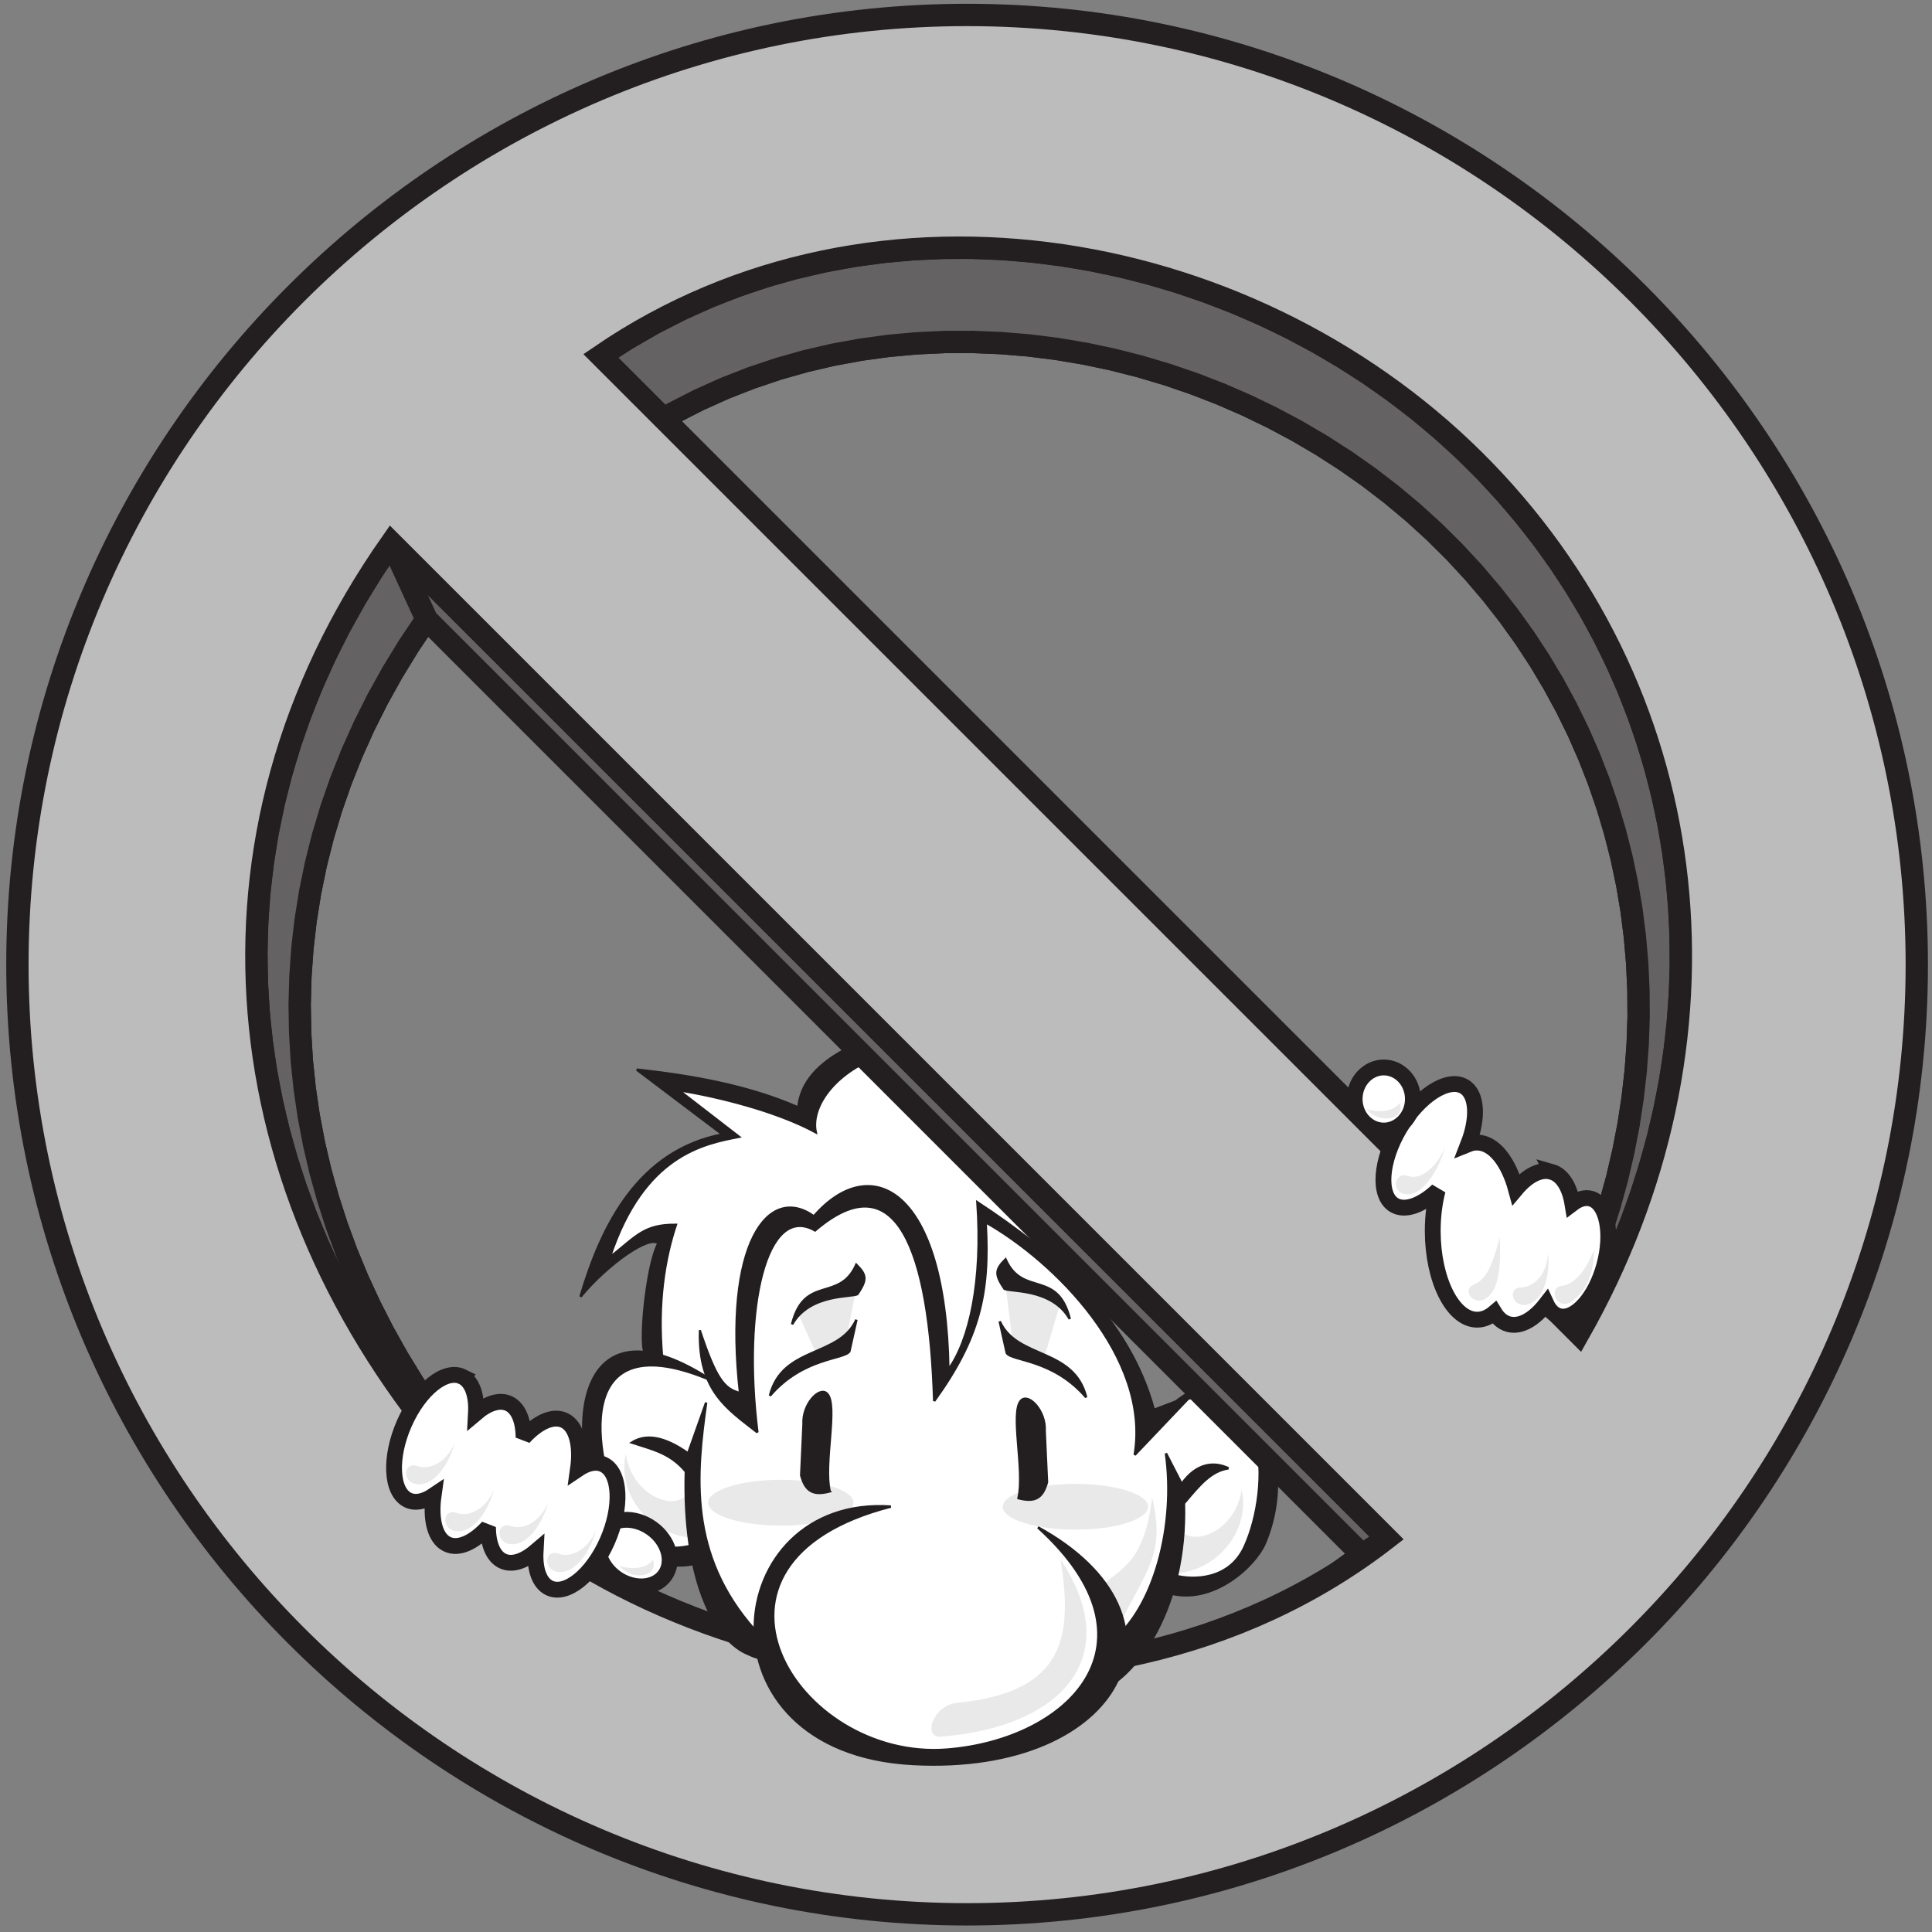 <?xml version="1.0" encoding="UTF-8" standalone="no"?>
<!-- Created with Inkscape (http://www.inkscape.org/) -->

<svg
   xmlns:dc="http://purl.org/dc/elements/1.1/"
   xmlns:cc="http://creativecommons.org/ns#"
   xmlns:rdf="http://www.w3.org/1999/02/22-rdf-syntax-ns#"
   xmlns:svg="http://www.w3.org/2000/svg"
   xmlns="http://www.w3.org/2000/svg"
   xmlns:sodipodi="http://sodipodi.sourceforge.net/DTD/sodipodi-0.dtd"
   xmlns:inkscape="http://www.inkscape.org/namespaces/inkscape"
   id="svg2"
   version="1.1"
   inkscape:version="0.48.5 r10040"
   width="216.25"
   height="216.25"
   xml:space="preserve"
   sodipodi:docname="Karlchen Intro.eps"><rect width="100%" height="100%" fill="#808080" stroke="none"/><defs
     id="defs6" /><sodipodi:namedview
     pagecolor="#ffffff"
     bordercolor="#666666"
     borderopacity="1"
     objecttolerance="10"
     gridtolerance="10"
     guidetolerance="10"
     inkscape:pageopacity="0"
     inkscape:pageshadow="2"
     inkscape:window-width="1600"
     inkscape:window-height="852"
     id="namedview4"
     showgrid="false"
     inkscape:snap-bbox="true"
     inkscape:bbox-paths="false"
     inkscape:bbox-nodes="false"
     inkscape:snap-bbox-edge-midpoints="false"
     inkscape:zoom="1.543373"
     inkscape:cx="-9.600498"
     inkscape:cy="117.91603"
     inkscape:window-x="0"
     inkscape:window-y="25"
     inkscape:window-maximized="1"
     inkscape:current-layer="layer3" /><g
     inkscape:groupmode="layer"
     id="layer3"
     inkscape:label="white bg"><path
       style="opacity:1;fill:#ffffff;fill-opacity:1;stroke:none;display:inline"
       d="m 73.128,151.827 c -0.527,-4.828 1.377,-13.607 1.377,-13.607 0,0 1.519,-2.498 -7.208,3.483 4.327,-14.172 14.497,-14.578 14.497,-14.578 l -8.186,-6.614 16.609,4.508 c 0,0 1.176,-5.792 6.074,-7.37 1.389,-0.448 17.513,16.586 25.111,26.056 4.199,5.233 6.76,16.261 6.76,16.261 l 5.365,-4.079 8.929,8.008 c 0,0 -1.016,8.649 -3.888,11.501 -3.104,3.082 -8.423,2.025 -8.423,2.025 0,0 -2.029,5.747 -4.212,7.856 -10.342,9.993 -31.19,5.891 -43.087,-2.187 -2.849,-1.934 -4.293,-9.395 -4.293,-9.395 l -3.24,0.729 -6.317,-4.455 c 0,0 -2.794,-4.395 -2.916,-6.884 -0.621,-12.674 4.695,-10.391 7.046,-11.258 z"
       id="path3298"
       inkscape:connector-curvature="0"
       sodipodi:nodetypes="ccccccsscccscsscccsc" /></g><g
     id="g10"
     inkscape:groupmode="layer"
     inkscape:label="karlchen"
     transform="matrix(1.25,0,0,-1.25,0,216.25)"
     style="display:inline"><g
       id="g12"
       transform="scale(0.1,0.1)"><path
         d="m 699.184,404.918 c 35.843,0 65.078,-9.211 65.078,-20.508 0,-11.293 -29.235,-20.504 -65.078,-20.504 -35.848,0 -65.082,9.211 -65.082,20.504 0,11.297 29.234,20.508 65.082,20.508"
         style="fill:#e9e9e9;fill-opacity:1;fill-rule:evenodd;stroke:none"
         id="path14"
         inkscape:connector-curvature="0" /><path
         d="m 962.984,401.27 c 35.844,0 65.076,-9.211 65.076,-20.508 0,-11.293 -29.232,-20.504 -65.076,-20.504 -35.847,0 -65.082,9.211 -65.082,20.504 0,11.297 29.235,20.508 65.082,20.508"
         style="fill:#e9e9e9;fill-opacity:1;fill-rule:evenodd;stroke:none"
         id="path16"
         inkscape:connector-curvature="0" /><path
         d="m 1056.59,360.258 c 12.18,-16.059 49.62,-1.199 55.27,35.66 8.39,-37.445 -24.45,-76.672 -65.97,-74.883 l 10.7,39.223"
         style="fill:#e9e9e9;fill-opacity:1;fill-rule:evenodd;stroke:none"
         id="path18"
         inkscape:connector-curvature="0" /><path
         d="m 615.625,392.27 c -12.18,-16.059 -49.621,-1.2 -55.273,35.66 -8.391,-37.446 24.445,-76.672 65.972,-74.887 l -10.699,39.227"
         style="fill:#e9e9e9;fill-opacity:1;fill-rule:evenodd;stroke:none"
         id="path20"
         inkscape:connector-curvature="0" /><path
         d="m 578.543,517.68 c -7.125,1.363 0.07,78.953 10.957,98.773 -7.309,8.567 -45.617,-18.43 -69.664,-47.519 19.016,64.644 52.34,130.847 127.211,145.226 l -76.809,58.067 c 50.492,-5.641 99.758,-14.34 144.672,-33.942 2.625,28.352 27.762,50.27 75.414,65.762 l 14.473,-14.473 c -52.481,-12.273 -79.789,-48.273 -74.367,-73.406 -35.907,19.371 -87.672,31.945 -122.875,37.723 l 54.136,-41.821 c -31.414,-6.093 -85.429,-16.023 -115.746,-108.168 24.575,19.633 30.868,29.473 59.243,29.328 -10.114,-30.351 -16.645,-69.898 -12.368,-118.285 l -14.277,2.735"
         style="fill:#231f20;fill-opacity:1;fill-rule:evenodd;stroke:none"
         id="path22"
         inkscape:connector-curvature="0" /><path
         d="m 578.543,517.68 c -7.125,1.363 0.07,78.953 10.957,98.773 -7.309,8.567 -45.617,-18.43 -69.664,-47.519 19.016,64.644 52.34,130.847 127.211,145.226 l -76.809,58.067 c 50.492,-5.641 99.758,-14.34 144.672,-33.942 2.625,28.352 27.762,50.27 75.414,65.762 l 14.473,-14.473 c -52.481,-12.273 -79.789,-48.273 -74.367,-73.406 -35.907,19.371 -87.672,31.945 -122.875,37.723 l 54.136,-41.821 c -31.414,-6.093 -85.429,-16.023 -115.746,-108.168 24.575,19.633 30.868,29.473 59.243,29.328 -10.114,-30.351 -16.645,-69.898 -12.368,-118.285 l -14.277,2.735 z"
         style="fill:none;stroke:#231f20;stroke-width:2.16;stroke-linecap:butt;stroke-linejoin:miter;stroke-miterlimit:2.613;stroke-opacity:1;stroke-dasharray:none"
         id="path24"
         inkscape:connector-curvature="0" /><path
         d="m 714.336,554.688 16.047,-35.661 26.746,8.914 10.695,53.493 -53.488,-26.746"
         style="fill:#e9e9e9;fill-opacity:1;fill-rule:evenodd;stroke:none"
         id="path26"
         inkscape:connector-curvature="0" /><path
         d="m 949.609,563.52 -14.265,-48.141 -28.528,12.48 -7.132,57.059 49.925,-21.398"
         style="fill:#e9e9e9;fill-opacity:1;fill-rule:evenodd;stroke:none"
         id="path28"
         inkscape:connector-curvature="0" /><path
         d="m 689.457,480.27 c 29.637,34.519 66.594,32.425 71.125,39.746 l 6.277,28.242 C 751.52,514.09 700.613,524.898 689.457,480.27"
         style="fill:#231f20;fill-opacity:1;fill-rule:evenodd;stroke:none"
         id="path30"
         inkscape:connector-curvature="0" /><path
         d="m 689.457,480.27 c 29.637,34.519 66.594,32.425 71.125,39.746 l 6.277,28.242 C 751.52,514.09 700.613,524.898 689.457,480.27 z"
         style="fill:none;stroke:#231f20;stroke-width:2.16;stroke-linecap:butt;stroke-linejoin:miter;stroke-miterlimit:2.613;stroke-opacity:1;stroke-dasharray:none"
         id="path32"
         inkscape:connector-curvature="0" /><path
         d="m 709.27,544.152 c 16.039,28.243 55.089,24.055 58.578,27.196 8.367,12.55 8.367,16.734 -1.047,26.148 -15.344,-34.168 -46.371,-8.715 -57.531,-53.344"
         style="fill:#231f20;fill-opacity:1;fill-rule:evenodd;stroke:none"
         id="path34"
         inkscape:connector-curvature="0" /><path
         d="m 709.27,544.152 c 16.039,28.243 55.089,24.055 58.578,27.196 8.367,12.55 8.367,16.734 -1.047,26.148 -15.344,-34.168 -46.371,-8.715 -57.531,-53.344 z"
         style="fill:none;stroke:#231f20;stroke-width:2.16;stroke-linecap:butt;stroke-linejoin:miter;stroke-miterlimit:2.613;stroke-opacity:1;stroke-dasharray:none"
         id="path36"
         inkscape:connector-curvature="0" /><path
         d="m 957.918,548.941 c -16.039,28.243 -55.09,24.059 -58.574,27.196 -8.371,12.551 -8.371,16.738 1.043,26.148 15.343,-34.168 46.375,-8.715 57.531,-53.344"
         style="fill:#231f20;fill-opacity:1;fill-rule:evenodd;stroke:none"
         id="path38"
         inkscape:connector-curvature="0" /><path
         d="m 957.918,548.941 c -16.039,28.243 -55.09,24.059 -58.574,27.196 -8.371,12.551 -8.371,16.738 1.043,26.148 15.343,-34.168 46.375,-8.715 57.531,-53.344 z"
         style="fill:none;stroke:#231f20;stroke-width:2.16;stroke-linecap:butt;stroke-linejoin:miter;stroke-miterlimit:2.613;stroke-opacity:1;stroke-dasharray:none"
         id="path40"
         inkscape:connector-curvature="0" /><path
         d="m 972.602,478.785 c -29.637,34.516 -66.594,32.426 -71.129,39.746 l -6.274,28.242 c 15.34,-34.168 66.246,-23.359 77.403,-67.988"
         style="fill:#231f20;fill-opacity:1;fill-rule:evenodd;stroke:none"
         id="path42"
         inkscape:connector-curvature="0" /><path
         d="m 972.602,478.785 c -29.637,34.516 -66.594,32.426 -71.129,39.746 l -6.274,28.242 c 15.34,-34.168 66.246,-23.359 77.403,-67.988 z"
         style="fill:none;stroke:#231f20;stroke-width:2.16;stroke-linecap:butt;stroke-linejoin:miter;stroke-miterlimit:2.613;stroke-opacity:1;stroke-dasharray:none"
         id="path44"
         inkscape:connector-curvature="0" /><path
         d="m 626.82,537.922 c -1.414,-53.574 24.813,-69.555 51.368,-90.445 -13.95,112.054 8.066,205.757 51.656,180.777 72.797,62.391 102.605,-17.649 106.687,-152.711 40.446,56.133 49.86,96.23 46.024,160.035 C 943.961,600.93 1030.75,514.867 1016.07,427.25 l 50.26,52.855 -33.09,-12.582 c -22.32,82.633 -88.939,140.543 -158.006,185.836 4.965,-70.785 -6.941,-123.699 -26.027,-149.847 -2.531,162.734 -69.422,195.957 -120.41,137.297 -40.887,29.285 -81.024,-24.684 -66.117,-158.219 -14.293,3.48 -21.567,12.793 -35.86,55.332"
         style="fill:#231f20;fill-opacity:1;fill-rule:evenodd;stroke:none"
         id="path46"
         inkscape:connector-curvature="0" /><path
         d="m 626.82,537.922 c -1.414,-53.574 24.813,-69.555 51.368,-90.445 -13.95,112.054 8.066,205.757 51.656,180.777 72.797,62.391 102.605,-17.649 106.687,-152.711 40.446,56.133 49.86,96.23 46.024,160.035 C 943.961,600.93 1030.75,514.867 1016.07,427.25 l 50.26,52.855 -33.09,-12.582 c -22.32,82.633 -88.939,140.543 -158.006,185.836 4.965,-70.785 -6.941,-123.699 -26.027,-149.847 -2.531,162.734 -69.422,195.957 -120.41,137.297 -40.887,29.285 -81.024,-24.684 -66.117,-158.219 -14.293,3.48 -21.567,12.793 -35.86,55.332 z"
         style="fill:none;stroke:#231f20;stroke-width:2.16;stroke-linecap:butt;stroke-linejoin:miter;stroke-miterlimit:2.613;stroke-opacity:1;stroke-dasharray:none"
         id="path48"
         inkscape:connector-curvature="0" /><path
         d="m 1051.25,473.582 c 65.22,55 115.27,-45.457 81.29,-125.609 -8.31,-19.598 -46.39,-56.133 -86.8,-44.176 l 6.89,15.183 c 14.69,-3.679 47.9,-4.847 62,26.231 24.12,53.16 22.5,161.5 -63.38,128.371"
         style="fill:#231f20;fill-opacity:1;fill-rule:evenodd;stroke:none"
         id="path50"
         inkscape:connector-curvature="0" /><path
         d="m 1051.25,473.582 c 65.22,55 115.27,-45.457 81.29,-125.609 -8.31,-19.598 -46.39,-56.133 -86.8,-44.176 l 6.89,15.183 c 14.69,-3.679 47.9,-4.847 62,26.231 24.12,53.16 22.5,161.5 -63.38,128.371 z"
         style="fill:none;stroke:#231f20;stroke-width:2.16;stroke-linecap:butt;stroke-linejoin:miter;stroke-miterlimit:2.613;stroke-opacity:1;stroke-dasharray:none"
         id="path52"
         inkscape:connector-curvature="0" /><path
         d="M 638.055,493.512 C 518.043,572.48 504.371,454.898 538.352,374.75 c 8.308,-19.594 46.394,-56.133 86.804,-44.172 l -6.89,15.184 c -14.692,-3.68 -47.903,-4.848 -62,26.23 -24.114,53.156 -46.895,176.906 81.789,121.52"
         style="fill:#231f20;fill-opacity:1;fill-rule:evenodd;stroke:none"
         id="path54"
         inkscape:connector-curvature="0" /><path
         d="M 638.055,493.512 C 518.043,572.48 504.371,454.898 538.352,374.75 c 8.308,-19.594 46.394,-56.133 86.804,-44.172 l -6.89,15.184 c -14.692,-3.68 -47.903,-4.848 -62,26.23 -24.114,53.156 -46.895,176.906 81.789,121.52 z"
         style="fill:none;stroke:#231f20;stroke-width:2.16;stroke-linecap:butt;stroke-linejoin:miter;stroke-miterlimit:2.613;stroke-opacity:1;stroke-dasharray:none"
         id="path56"
         inkscape:connector-curvature="0" /><path
         d="m 350.453,1243.92 31.481,-68.44 837.856,-837.863 22,14.965 -891.337,891.338"
         style="fill:#656263;fill-opacity:1;fill-rule:evenodd;stroke:none"
         id="path58"
         inkscape:connector-curvature="0" /><path
         d="m 350.453,1243.92 31.481,-68.44 837.856,-837.863 22,14.965 -891.337,891.338 z"
         style="fill:none;stroke:#231f20;stroke-width:20.001;stroke-linecap:butt;stroke-linejoin:bevel;stroke-miterlimit:2.613;stroke-opacity:1;stroke-dasharray:none"
         id="path60"
         inkscape:connector-curvature="0" /><path
         d="m 1241.79,352.582 -22,-14.965 -23.79,-17.39 20.48,13.851 25.31,18.504"
         style="fill:#656263;fill-opacity:1;fill-rule:evenodd;stroke:none"
         id="path62"
         inkscape:connector-curvature="0" /><path
         d="m 1241.79,352.582 -22,-14.965 -23.79,-17.39 20.48,13.851 25.31,18.504 z"
         style="fill:none;stroke:#231f20;stroke-width:20.001;stroke-linecap:butt;stroke-linejoin:bevel;stroke-miterlimit:2.613;stroke-opacity:1;stroke-dasharray:none"
         id="path64"
         inkscape:connector-curvature="0" /><path
         d="m 499.914,343.262 22.512,-14.407 -19.817,13.911 -18.742,14.601 -17.629,15.274 -16.433,15.902 -15.18,16.508 -17.625,21.125 -16.695,21.539 -15.746,21.933 -14.789,22.309 -13.821,22.648 -12.851,22.977 -11.871,23.281 -10.875,23.563 -9.868,23.816 -8.859,24.051 -7.84,24.27 -6.805,24.457 -5.765,24.625 -4.719,24.769 -3.66,24.895 -2.59,24.992 -1.504,25.066 -0.422,25.129 0.684,25.152 1.777,25.172 2.903,25.157 4.019,25.125 5.156,25.066 6.305,24.988 7.457,24.884 8.625,24.75 9.797,24.62 10.973,24.44 12.172,24.25 13.367,24.03 14.578,23.8 15.801,23.55 -31.481,68.44 -16.808,-25.04 -15.508,-25.32 -14.223,-25.58 -12.949,-25.79 -11.672,-26 -10.422,-26.19 -9.172,-26.34 -7.937,-26.46 -6.703,-26.59 -5.489,-26.665 -4.277,-26.726 -3.086,-26.758 -1.894,-26.781 -0.723,-26.762 0.449,-26.73 1.602,-26.665 2.754,-26.593 3.89,-26.481 5.02,-26.351 6.133,-26.196 7.242,-26.019 8.336,-25.813 9.429,-25.59 10.496,-25.335 11.571,-25.067 12.625,-24.765 13.672,-24.446 14.703,-24.094 15.734,-23.734 16.75,-23.332 17.762,-22.914 18.75,-22.473 16.148,-17.562 17.485,-16.918 18.75,-16.246 19.945,-15.535 21.078,-14.797"
         style="fill:#656263;fill-opacity:1;fill-rule:evenodd;stroke:none"
         id="path66"
         inkscape:connector-curvature="0" /><path
         d="m 499.914,343.262 22.512,-14.407 -19.817,13.911 -18.742,14.601 -17.629,15.274 -16.433,15.902 -15.18,16.508 -17.625,21.125 -16.695,21.539 -15.746,21.933 -14.789,22.309 -13.821,22.648 -12.851,22.977 -11.871,23.281 -10.875,23.563 -9.868,23.816 -8.859,24.051 -7.84,24.27 -6.805,24.457 -5.765,24.625 -4.719,24.769 -3.66,24.895 -2.59,24.992 -1.504,25.066 -0.422,25.129 0.684,25.152 1.777,25.172 2.903,25.157 4.019,25.125 5.156,25.066 6.305,24.988 7.457,24.884 8.625,24.75 9.797,24.62 10.973,24.44 12.172,24.25 13.367,24.03 14.578,23.8 15.801,23.55 -31.481,68.44 -16.808,-25.04 -15.508,-25.32 -14.223,-25.58 -12.949,-25.79 -11.672,-26 -10.422,-26.19 -9.172,-26.34 -7.937,-26.46 -6.703,-26.59 -5.489,-26.665 -4.277,-26.726 -3.086,-26.758 -1.894,-26.781 -0.723,-26.762 0.449,-26.73 1.602,-26.665 2.754,-26.593 3.89,-26.481 5.02,-26.351 6.133,-26.196 7.242,-26.019 8.336,-25.813 9.429,-25.59 10.496,-25.335 11.571,-25.067 12.625,-24.765 13.672,-24.446 14.703,-24.094 15.734,-23.734 16.75,-23.332 17.762,-22.914 18.75,-22.473 16.148,-17.562 17.485,-16.918 18.75,-16.246 19.945,-15.535 21.078,-14.797 z"
         style="fill:none;stroke:#231f20;stroke-width:20.001;stroke-linecap:butt;stroke-linejoin:bevel;stroke-miterlimit:2.613;stroke-opacity:1;stroke-dasharray:none"
         id="path68"
         inkscape:connector-curvature="0" /><path
         d="m 538.004,1411.41 20.23,-78.49 22.047,14.24 22.532,12.98 22.976,11.74 23.379,10.5 23.746,9.28 24.066,8.08 24.348,6.89 24.586,5.71 24.789,4.55 24.949,3.41 25.071,2.28 25.144,1.17 25.184,0.06 25.179,-1.02 25.133,-2.09 25.047,-3.15 24.926,-4.19 24.762,-5.22 24.552,-6.22 24.3,-7.22 24.02,-8.2 23.69,-9.17 23.31,-10.12 22.91,-11.05 22.46,-11.98 21.96,-12.88 21.43,-13.77 20.85,-14.65 20.25,-15.52 19.58,-16.36 18.89,-17.19 18.15,-18.01 17.12,-18.48 16.18,-19 15.25,-19.51 14.32,-19.97 13.39,-20.43 12.46,-20.85 11.52,-21.26 10.58,-21.62 9.65,-21.97 8.7,-22.3 7.76,-22.59 6.81,-22.859 5.87,-23.109 4.92,-23.329 3.97,-23.523 3.01,-23.691 2.06,-23.844 1.11,-23.957 0.16,-24.051 -0.82,-24.117 -1.77,-24.164 -2.74,-24.176 -3.69,-24.168 -4.67,-24.137 -5.63,-24.078 -6.61,-23.992 -7.57,-23.883 -8.55,-23.742 -9.53,-23.586 -10.5,-23.398 -11.48,-23.184 -12.47,-22.945 32.31,25.961 13.26,24.41 12.22,24.664 11.17,24.891 10.13,25.093 9.1,25.258 8.05,25.406 7.03,25.524 5.99,25.613 4.97,25.676 3.93,25.711 2.92,25.722 1.87,25.704 0.87,25.656 -0.16,25.586 -1.18,25.488 -2.2,25.363 -3.2,25.203 -4.22,25.028 -5.23,24.816 -6.25,24.59 -7.25,24.31 -8.25,24.04 -9.25,23.72 -10.27,23.38 -11.25,23 -12.26,22.6 -13.25,22.18 -14.25,21.74 -15.23,21.25 -16.23,20.75 -17.21,20.22 -18.21,19.66 -19.31,19.15 -20.1,18.3 -20.83,17.4 -21.54,16.5 -22.18,15.59 -22.8,14.65 -23.36,13.7 -23.9,12.75 -24.36,11.75 -24.81,10.77 -25.2,9.75 -25.55,8.73 -25.85,7.68 -26.12,6.62 -26.34,5.54 -26.519,4.47 -26.645,3.34 -26.738,2.23 -26.785,1.08 -26.793,-0.06 -26.75,-1.25 -26.672,-2.42 -26.539,-3.63 -26.375,-4.84 -26.152,-6.08 -25.903,-7.32 -25.601,-8.6 -25.262,-9.86 -24.871,-11.18 -24.445,-12.48 -23.969,-13.81 -23.457,-15.16"
         style="fill:#656263;fill-opacity:1;fill-rule:evenodd;stroke:none"
         id="path70"
         inkscape:connector-curvature="0" /><path
         d="m 538.004,1411.41 20.23,-78.49 22.047,14.24 22.532,12.98 22.976,11.74 23.379,10.5 23.746,9.28 24.066,8.08 24.348,6.89 24.586,5.71 24.789,4.55 24.949,3.41 25.071,2.28 25.144,1.17 25.184,0.06 25.179,-1.02 25.133,-2.09 25.047,-3.15 24.926,-4.19 24.762,-5.22 24.552,-6.22 24.3,-7.22 24.02,-8.2 23.69,-9.17 23.31,-10.12 22.91,-11.05 22.46,-11.98 21.96,-12.88 21.43,-13.77 20.85,-14.65 20.25,-15.52 19.58,-16.36 18.89,-17.19 18.15,-18.01 17.12,-18.48 16.18,-19 15.25,-19.51 14.32,-19.97 13.39,-20.43 12.46,-20.85 11.52,-21.26 10.58,-21.62 9.65,-21.97 8.7,-22.3 7.76,-22.59 6.81,-22.859 5.87,-23.109 4.92,-23.329 3.97,-23.523 3.01,-23.691 2.06,-23.844 1.11,-23.957 0.16,-24.051 -0.82,-24.117 -1.77,-24.164 -2.74,-24.176 -3.69,-24.168 -4.67,-24.137 -5.63,-24.078 -6.61,-23.992 -7.57,-23.883 -8.55,-23.742 -9.53,-23.586 -10.5,-23.398 -11.48,-23.184 -12.47,-22.945 32.31,25.961 13.26,24.41 12.22,24.664 11.17,24.891 10.13,25.093 9.1,25.258 8.05,25.406 7.03,25.524 5.99,25.613 4.97,25.676 3.93,25.711 2.92,25.722 1.87,25.704 0.87,25.656 -0.16,25.586 -1.18,25.488 -2.2,25.363 -3.2,25.203 -4.22,25.028 -5.23,24.816 -6.25,24.59 -7.25,24.31 -8.25,24.04 -9.25,23.72 -10.27,23.38 -11.25,23 -12.26,22.6 -13.25,22.18 -14.25,21.74 -15.23,21.25 -16.23,20.75 -17.21,20.22 -18.21,19.66 -19.31,19.15 -20.1,18.3 -20.83,17.4 -21.54,16.5 -22.18,15.59 -22.8,14.65 -23.36,13.7 -23.9,12.75 -24.36,11.75 -24.81,10.77 -25.2,9.75 -25.55,8.73 -25.85,7.68 -26.12,6.62 -26.34,5.54 -26.519,4.47 -26.645,3.34 -26.738,2.23 -26.785,1.08 -26.793,-0.06 -26.75,-1.25 -26.672,-2.42 -26.539,-3.63 -26.375,-4.84 -26.152,-6.08 -25.903,-7.32 -25.601,-8.6 -25.262,-9.86 -24.871,-11.18 -24.445,-12.48 -23.969,-13.81 -23.457,-15.16 z"
         style="fill:none;stroke:#231f20;stroke-width:20.001;stroke-linecap:butt;stroke-linejoin:bevel;stroke-miterlimit:2.613;stroke-opacity:1;stroke-dasharray:none"
         id="path72"
         inkscape:connector-curvature="0" /><path
         d="m 350.453,1243.92 31.481,-68.44 837.856,-837.863 22,14.965 -891.337,891.338"
         style="fill:#656263;fill-opacity:1;fill-rule:evenodd;stroke:none"
         id="path74"
         inkscape:connector-curvature="0" /><path
         d="m 350.453,1243.92 31.481,-68.44 837.856,-837.863 22,14.965 -891.337,891.338 z"
         style="fill:none;stroke:#231f20;stroke-width:20.001;stroke-linecap:butt;stroke-linejoin:bevel;stroke-miterlimit:2.613;stroke-opacity:1;stroke-dasharray:none"
         id="path76"
         inkscape:connector-curvature="0" /><path
         d="m 1241.79,352.582 -22,-14.965 -23.79,-17.39 20.48,13.851 25.31,18.504"
         style="fill:#656263;fill-opacity:1;fill-rule:evenodd;stroke:none"
         id="path78"
         inkscape:connector-curvature="0" /><path
         d="m 1241.79,352.582 -22,-14.965 -23.79,-17.39 20.48,13.851 25.31,18.504 z"
         style="fill:none;stroke:#231f20;stroke-width:20.001;stroke-linecap:butt;stroke-linejoin:bevel;stroke-miterlimit:2.613;stroke-opacity:1;stroke-dasharray:none"
         id="path80"
         inkscape:connector-curvature="0" /><path
         d="m 499.914,343.262 22.512,-14.407 -19.817,13.911 -18.742,14.601 -17.629,15.274 -16.433,15.902 -15.18,16.508 -17.625,21.125 -16.695,21.539 -15.746,21.933 -14.789,22.309 -13.821,22.648 -12.851,22.977 -11.871,23.281 -10.875,23.563 -9.868,23.816 -8.859,24.051 -7.84,24.27 -6.805,24.457 -5.765,24.625 -4.719,24.769 -3.66,24.895 -2.59,24.992 -1.504,25.066 -0.422,25.129 0.684,25.152 1.777,25.172 2.903,25.157 4.019,25.125 5.156,25.066 6.305,24.988 7.457,24.884 8.625,24.75 9.797,24.62 10.973,24.44 12.172,24.25 13.367,24.03 14.578,23.8 15.801,23.55 -31.481,68.44 -16.808,-25.04 -15.508,-25.32 -14.223,-25.58 -12.949,-25.79 -11.672,-26 -10.422,-26.19 -9.172,-26.34 -7.937,-26.46 -6.703,-26.59 -5.489,-26.665 -4.277,-26.726 -3.086,-26.758 -1.894,-26.781 -0.723,-26.762 0.449,-26.73 1.602,-26.665 2.754,-26.593 3.89,-26.481 5.02,-26.351 6.133,-26.196 7.242,-26.019 8.336,-25.813 9.429,-25.59 10.496,-25.335 11.571,-25.067 12.625,-24.765 13.672,-24.446 14.703,-24.094 15.734,-23.734 16.75,-23.332 17.762,-22.914 18.75,-22.473 16.148,-17.562 17.485,-16.918 18.75,-16.246 19.945,-15.535 21.078,-14.797"
         style="fill:#656263;fill-opacity:1;fill-rule:evenodd;stroke:none"
         id="path82"
         inkscape:connector-curvature="0" /><path
         d="m 499.914,343.262 22.512,-14.407 -19.817,13.911 -18.742,14.601 -17.629,15.274 -16.433,15.902 -15.18,16.508 -17.625,21.125 -16.695,21.539 -15.746,21.933 -14.789,22.309 -13.821,22.648 -12.851,22.977 -11.871,23.281 -10.875,23.563 -9.868,23.816 -8.859,24.051 -7.84,24.27 -6.805,24.457 -5.765,24.625 -4.719,24.769 -3.66,24.895 -2.59,24.992 -1.504,25.066 -0.422,25.129 0.684,25.152 1.777,25.172 2.903,25.157 4.019,25.125 5.156,25.066 6.305,24.988 7.457,24.884 8.625,24.75 9.797,24.62 10.973,24.44 12.172,24.25 13.367,24.03 14.578,23.8 15.801,23.55 -31.481,68.44 -16.808,-25.04 -15.508,-25.32 -14.223,-25.58 -12.949,-25.79 -11.672,-26 -10.422,-26.19 -9.172,-26.34 -7.937,-26.46 -6.703,-26.59 -5.489,-26.665 -4.277,-26.726 -3.086,-26.758 -1.894,-26.781 -0.723,-26.762 0.449,-26.73 1.602,-26.665 2.754,-26.593 3.89,-26.481 5.02,-26.351 6.133,-26.196 7.242,-26.019 8.336,-25.813 9.429,-25.59 10.496,-25.335 11.571,-25.067 12.625,-24.765 13.672,-24.446 14.703,-24.094 15.734,-23.734 16.75,-23.332 17.762,-22.914 18.75,-22.473 16.148,-17.562 17.485,-16.918 18.75,-16.246 19.945,-15.535 21.078,-14.797 z"
         style="fill:none;stroke:#231f20;stroke-width:20.001;stroke-linecap:butt;stroke-linejoin:bevel;stroke-miterlimit:2.613;stroke-opacity:1;stroke-dasharray:none"
         id="path84"
         inkscape:connector-curvature="0" /><path
         d="m 538.004,1411.41 20.23,-78.49 22.047,14.24 22.532,12.98 22.976,11.74 23.379,10.5 23.746,9.28 24.066,8.08 24.348,6.89 24.586,5.71 24.789,4.55 24.949,3.41 25.071,2.28 25.144,1.17 25.184,0.06 25.179,-1.02 25.133,-2.09 25.047,-3.15 24.926,-4.19 24.762,-5.22 24.552,-6.22 24.3,-7.22 24.02,-8.2 23.69,-9.17 23.31,-10.12 22.91,-11.05 22.46,-11.98 21.96,-12.88 21.43,-13.77 20.85,-14.65 20.25,-15.52 19.58,-16.36 18.89,-17.19 18.15,-18.01 17.12,-18.48 16.18,-19 15.25,-19.51 14.32,-19.97 13.39,-20.43 12.46,-20.85 11.52,-21.26 10.58,-21.62 9.65,-21.97 8.7,-22.3 7.76,-22.59 6.81,-22.859 5.87,-23.109 4.92,-23.329 3.97,-23.523 3.01,-23.691 2.06,-23.844 1.11,-23.957 0.16,-24.051 -0.82,-24.117 -1.77,-24.164 -2.74,-24.176 -3.69,-24.168 -4.67,-24.137 -5.63,-24.078 -6.61,-23.992 -7.57,-23.883 -8.55,-23.742 -9.53,-23.586 -10.5,-23.398 -11.48,-23.184 -12.47,-22.945 32.31,25.961 13.26,24.41 12.22,24.664 11.17,24.891 10.13,25.093 9.1,25.258 8.05,25.406 7.03,25.524 5.99,25.613 4.97,25.676 3.93,25.711 2.92,25.722 1.87,25.704 0.87,25.656 -0.16,25.586 -1.18,25.488 -2.2,25.363 -3.2,25.203 -4.22,25.028 -5.23,24.816 -6.25,24.59 -7.25,24.31 -8.25,24.04 -9.25,23.72 -10.27,23.38 -11.25,23 -12.26,22.6 -13.25,22.18 -14.25,21.74 -15.23,21.25 -16.23,20.75 -17.21,20.22 -18.21,19.66 -19.31,19.15 -20.1,18.3 -20.83,17.4 -21.54,16.5 -22.18,15.59 -22.8,14.65 -23.36,13.7 -23.9,12.75 -24.36,11.75 -24.81,10.77 -25.2,9.75 -25.55,8.73 -25.85,7.68 -26.12,6.62 -26.34,5.54 -26.519,4.47 -26.645,3.34 -26.738,2.23 -26.785,1.08 -26.793,-0.06 -26.75,-1.25 -26.672,-2.42 -26.539,-3.63 -26.375,-4.84 -26.152,-6.08 -25.903,-7.32 -25.601,-8.6 -25.262,-9.86 -24.871,-11.18 -24.445,-12.48 -23.969,-13.81 -23.457,-15.16"
         style="fill:#656263;fill-opacity:1;fill-rule:evenodd;stroke:none"
         id="path86"
         inkscape:connector-curvature="0" /><path
         d="m 538.004,1411.41 20.23,-78.49 22.047,14.24 22.532,12.98 22.976,11.74 23.379,10.5 23.746,9.28 24.066,8.08 24.348,6.89 24.586,5.71 24.789,4.55 24.949,3.41 25.071,2.28 25.144,1.17 25.184,0.06 25.179,-1.02 25.133,-2.09 25.047,-3.15 24.926,-4.19 24.762,-5.22 24.552,-6.22 24.3,-7.22 24.02,-8.2 23.69,-9.17 23.31,-10.12 22.91,-11.05 22.46,-11.98 21.96,-12.88 21.43,-13.77 20.85,-14.65 20.25,-15.52 19.58,-16.36 18.89,-17.19 18.15,-18.01 17.12,-18.48 16.18,-19 15.25,-19.51 14.32,-19.97 13.39,-20.43 12.46,-20.85 11.52,-21.26 10.58,-21.62 9.65,-21.97 8.7,-22.3 7.76,-22.59 6.81,-22.859 5.87,-23.109 4.92,-23.329 3.97,-23.523 3.01,-23.691 2.06,-23.844 1.11,-23.957 0.16,-24.051 -0.82,-24.117 -1.77,-24.164 -2.74,-24.176 -3.69,-24.168 -4.67,-24.137 -5.63,-24.078 -6.61,-23.992 -7.57,-23.883 -8.55,-23.742 -9.53,-23.586 -10.5,-23.398 -11.48,-23.184 -12.47,-22.945 32.31,25.961 13.26,24.41 12.22,24.664 11.17,24.891 10.13,25.093 9.1,25.258 8.05,25.406 7.03,25.524 5.99,25.613 4.97,25.676 3.93,25.711 2.92,25.722 1.87,25.704 0.87,25.656 -0.16,25.586 -1.18,25.488 -2.2,25.363 -3.2,25.203 -4.22,25.028 -5.23,24.816 -6.25,24.59 -7.25,24.31 -8.25,24.04 -9.25,23.72 -10.27,23.38 -11.25,23 -12.26,22.6 -13.25,22.18 -14.25,21.74 -15.23,21.25 -16.23,20.75 -17.21,20.22 -18.21,19.66 -19.31,19.15 -20.1,18.3 -20.83,17.4 -21.54,16.5 -22.18,15.59 -22.8,14.65 -23.36,13.7 -23.9,12.75 -24.36,11.75 -24.81,10.77 -25.2,9.75 -25.55,8.73 -25.85,7.68 -26.12,6.62 -26.34,5.54 -26.519,4.47 -26.645,3.34 -26.738,2.23 -26.785,1.08 -26.793,-0.06 -26.75,-1.25 -26.672,-2.42 -26.539,-3.63 -26.375,-4.84 -26.152,-6.08 -25.903,-7.32 -25.601,-8.6 -25.262,-9.86 -24.871,-11.18 -24.445,-12.48 -23.969,-13.81 -23.457,-15.16 z"
         style="fill:none;stroke:#231f20;stroke-width:20.001;stroke-linecap:butt;stroke-linejoin:bevel;stroke-miterlimit:2.613;stroke-opacity:1;stroke-dasharray:none"
         id="path88"
         inkscape:connector-curvature="0" /><path
         d="M 350.453,1243.92 1241.79,352.582 C 976.027,146.121 571.367,233.781 406.508,424.32 201.188,661.617 164.191,978.363 350.453,1243.92 z m 187.551,167.49 c 247.262,168.9 590.046,105.64 791.726,-103.31 199.39,-206.58 230.83,-513.287 83.84,-772.252 L 538.004,1411.41 z m 327.98,305.2 c 468.376,0 850.396,-382.01 850.396,-850.387 0,-468.383 -382.02,-850.395 -850.396,-850.395 -468.379,0 -850.394,382.012 -850.394,850.395 0,468.377 382.015,850.387 850.394,850.387"
         style="fill:#bdbcbc;fill-opacity:1;fill-rule:evenodd;stroke:none"
         id="path90"
         inkscape:connector-curvature="0" /><path
         d="M 350.453,1243.92 1241.79,352.582 C 976.027,146.121 571.367,233.781 406.508,424.32 201.188,661.617 164.191,978.363 350.453,1243.92 z m 187.551,167.49 c 247.262,168.9 590.046,105.64 791.726,-103.31 199.39,-206.58 230.83,-513.287 83.84,-772.252 L 538.004,1411.41 z m 327.98,305.2 c 468.376,0 850.396,-382.01 850.396,-850.387 0,-468.383 -382.02,-850.395 -850.396,-850.395 -468.379,0 -850.394,382.012 -850.394,850.395 0,468.377 382.015,850.387 850.394,850.387 z"
         style="fill:none;stroke:#231f20;stroke-width:20.001;stroke-linecap:butt;stroke-linejoin:miter;stroke-miterlimit:2.613;stroke-opacity:1;stroke-dasharray:none"
         id="path92"
         inkscape:connector-curvature="0" /><path
         d="m 565.91,438.246 c 17.906,-5.98 33.985,-8.871 48.223,-25.894 -2.61,-94.086 24.207,-148.465 53.531,-162.414 32.879,-15.645 19.649,7.601 8.211,20.5 -60.172,67.816 -52.523,139.675 -43.555,203.628 l -16.14,-45.539 c -15.621,11.047 -34.66,19.715 -50.27,9.719"
         style="fill:#231f20;fill-opacity:1;fill-rule:evenodd;stroke:none"
         id="path94"
         inkscape:connector-curvature="0" /><path
         d="m 565.91,438.246 c 17.906,-5.98 33.985,-8.871 48.223,-25.894 -2.61,-94.086 24.207,-148.465 53.531,-162.414 32.879,-15.645 19.649,7.601 8.211,20.5 -60.172,67.816 -52.523,139.675 -43.555,203.628 l -16.14,-45.539 c -15.621,11.047 -34.66,19.715 -50.27,9.719 z"
         style="fill:none;stroke:#231f20;stroke-width:2.16;stroke-linecap:butt;stroke-linejoin:miter;stroke-miterlimit:2.613;stroke-opacity:1;stroke-dasharray:none"
         id="path96"
         inkscape:connector-curvature="0" /><path
         d="m 1100,415.215 c -15.42,-2.231 -25.61,-14.328 -39.84,-31.356 2.61,-94.082 -42.14,-152.265 -71.465,-166.214 -32.879,-15.641 -8.207,31.234 5.512,41.671 39.623,30.153 58.803,105.286 49.833,169.243 l 14.1,-27.411 c 13.13,18.54 28.74,20.313 41.86,14.067"
         style="fill:#231f20;fill-opacity:1;fill-rule:evenodd;stroke:none"
         id="path98"
         inkscape:connector-curvature="0" /><path
         d="m 1100,415.215 c -15.42,-2.231 -25.61,-14.328 -39.84,-31.356 2.61,-94.082 -42.14,-152.265 -71.465,-166.214 -32.879,-15.641 -8.207,31.234 5.512,41.671 39.623,30.153 58.803,105.286 49.833,169.243 l 14.1,-27.411 c 13.13,18.54 28.74,20.313 41.86,14.067 z"
         style="fill:none;stroke:#231f20;stroke-width:2.16;stroke-linecap:butt;stroke-linejoin:miter;stroke-miterlimit:2.613;stroke-opacity:1;stroke-dasharray:none"
         id="path100"
         inkscape:connector-curvature="0" /><path
         d="m 1389.29,680.723 c 9.76,-2.762 16.23,-13.543 18.71,-28.547 5.52,4.183 11.24,5.929 16.46,4.512 14.48,-3.907 19.9,-30.735 12.09,-59.7 -7.84,-28.961 -26.03,-49.41 -40.53,-45.488 -4.9,1.324 -8.75,5.289 -11.42,11.066 -10.7,-13.91 -23.19,-21.269 -33.96,-18.211 -5.07,1.434 -9.25,5.04 -12.44,10.266 -4.76,-4.062 -9.99,-6.324 -15.47,-6.328 -21.83,-0.047 -39.71,35.551 -39.8,79.246 -0.02,13.176 1.59,25.625 4.44,36.582 -14.03,-13.312 -29.05,-19.07 -38.9,-13.254 -14.61,8.621 -12.47,39.504 4.77,68.746 17.26,29.235 43.25,46.059 57.86,37.43 11.78,-6.945 12.67,-28.352 3.56,-51.699 2.52,1.019 5.13,1.562 7.8,1.566 15.06,0.031 28.25,-16.894 35,-41.746 10.21,12.184 21.77,18.422 31.83,15.559"
         style="fill:#ffffff;fill-opacity:1;fill-rule:evenodd;stroke:none"
         id="path102"
         inkscape:connector-curvature="0" /><path
         d="m 1389.29,680.723 c 9.76,-2.762 16.23,-13.543 18.71,-28.547 5.52,4.183 11.24,5.929 16.46,4.512 14.48,-3.907 19.9,-30.735 12.09,-59.7 -7.84,-28.961 -26.03,-49.41 -40.53,-45.488 -4.9,1.324 -8.75,5.289 -11.42,11.066 -10.7,-13.91 -23.19,-21.269 -33.96,-18.211 -5.07,1.434 -9.25,5.04 -12.44,10.266 -4.76,-4.062 -9.99,-6.324 -15.47,-6.328 -21.83,-0.047 -39.71,35.551 -39.8,79.246 -0.02,13.176 1.59,25.625 4.44,36.582 -14.03,-13.312 -29.05,-19.07 -38.9,-13.254 -14.61,8.621 -12.47,39.504 4.77,68.746 17.26,29.235 43.25,46.059 57.86,37.43 11.78,-6.945 12.67,-28.352 3.56,-51.699 2.52,1.019 5.13,1.562 7.8,1.566 15.06,0.031 28.25,-16.894 35,-41.746 10.21,12.184 21.77,18.422 31.83,15.559 z"
         style="fill:none;stroke:#231f20;stroke-width:14.173;stroke-linecap:butt;stroke-linejoin:miter;stroke-miterlimit:2.613;stroke-opacity:1;stroke-dasharray:none"
         id="path104"
         inkscape:connector-curvature="0" /><path
         d="m 1239.09,774.152 c 14.36,0 26.08,-12.691 26.08,-28.25 0,-15.558 -11.72,-28.25 -26.08,-28.25 -14.36,0 -26.08,12.692 -26.08,28.25 0,15.559 11.72,28.25 26.08,28.25"
         style="fill:#ffffff;fill-opacity:1;fill-rule:evenodd;stroke:none"
         id="path106"
         inkscape:connector-curvature="0" /><path
         d="m 1239.09,774.152 c 14.36,0 26.08,-12.691 26.08,-28.25 0,-15.558 -11.72,-28.25 -26.08,-28.25 -14.36,0 -26.08,12.692 -26.08,28.25 0,15.559 11.72,28.25 26.08,28.25 z"
         style="fill:none;stroke:#231f20;stroke-width:14.173;stroke-linecap:butt;stroke-linejoin:miter;stroke-miterlimit:2.613;stroke-opacity:1;stroke-dasharray:none"
         id="path108"
         inkscape:connector-curvature="0" /><path
         d="m 987.133,310.418 c 17.527,16.035 37.137,20.195 44.577,78.453 11.95,-49.93 -4.83,-64.191 -28.53,-112.332 l -16.047,33.879"
         style="fill:#e9e9e9;fill-opacity:1;fill-rule:evenodd;stroke:none"
         id="path110"
         inkscape:connector-curvature="0" /><path
         d="m 840.93,374.605 c 81.508,0 147.988,-48.457 147.988,-107.871 0,-59.414 -66.48,-107.871 -147.988,-107.871 -81.512,0 -147.989,48.457 -147.989,107.871 0,59.414 66.477,107.871 147.989,107.871"
         style="fill:#ffffff;fill-opacity:1;fill-rule:evenodd;stroke:none"
         id="path112"
         inkscape:connector-curvature="0" /><path
         d="m 797.668,380.938 c -194.5,-49.954 -84.875,-228.297 50.305,-217.625 108.906,8.597 196.257,95.113 81.492,199.019 146.785,-80.625 76.655,-221.84 -111.977,-211.894 -198.148,10.441 -172.945,240.968 -19.82,230.5"
         style="fill:#231f20;fill-opacity:1;fill-rule:evenodd;stroke:none"
         id="path114"
         inkscape:connector-curvature="0" /><path
         d="m 797.668,380.938 c -194.5,-49.954 -84.875,-228.297 50.305,-217.625 108.906,8.597 196.257,95.113 81.492,199.019 146.785,-80.625 76.655,-221.84 -111.977,-211.894 -198.148,10.441 -172.945,240.968 -19.82,230.5 z"
         style="fill:none;stroke:#231f20;stroke-width:2.16;stroke-linecap:butt;stroke-linejoin:miter;stroke-miterlimit:2.613;stroke-opacity:1;stroke-dasharray:none"
         id="path116"
         inkscape:connector-curvature="0" /><path
         d="m 583.344,361.648 c 15.406,-10.878 20.871,-29.808 12.168,-42.132 -8.703,-12.325 -28.371,-13.5 -43.774,-2.621 -15.402,10.878 -20.871,29.808 -12.168,42.132 8.703,12.325 28.371,13.5 43.774,2.621"
         style="fill:#ffffff;fill-opacity:1;fill-rule:evenodd;stroke:none"
         id="path118"
         inkscape:connector-curvature="0" /><path
         d="m 583.344,361.648 c 15.406,-10.878 20.871,-29.808 12.168,-42.132 -8.703,-12.325 -28.371,-13.5 -43.774,-2.621 -15.402,10.878 -20.871,29.808 -12.168,42.132 8.703,12.325 28.371,13.5 43.774,2.621 z"
         style="fill:none;stroke:#231f20;stroke-width:14.173;stroke-linecap:butt;stroke-linejoin:miter;stroke-miterlimit:2.613;stroke-opacity:1;stroke-dasharray:none"
         id="path120"
         inkscape:connector-curvature="0" /><path
         d="m 413.965,497.242 c 8.937,-4.367 13.09,-16.879 12.234,-32.652 10.571,8.988 21.321,12.543 29.653,8.476 8.527,-4.164 12.878,-15.511 12.972,-30.308 12.672,13.836 26.481,20.254 36.668,15.281 10.946,-5.344 15.028,-22.531 12.039,-43.625 8.246,5.57 16.442,7.356 23.074,4.113 15.157,-7.394 16.563,-38.23 3.133,-68.64 -13.425,-30.407 -36.746,-49.176 -51.902,-41.778 -8.938,4.364 -13.09,16.875 -12.238,32.649 -10.567,-8.988 -21.317,-12.543 -29.649,-8.477 -8.531,4.16 -12.894,15.524 -12.988,30.313 -12.668,-13.828 -26.469,-20.254 -36.656,-15.285 -10.942,5.343 -15.024,22.531 -12.035,43.629 -8.25,-5.571 -16.442,-7.36 -23.079,-4.118 -15.156,7.395 -16.562,38.231 -3.128,68.641 13.425,30.406 36.742,49.176 51.902,41.781"
         style="fill:#ffffff;fill-opacity:1;fill-rule:evenodd;stroke:none"
         id="path122"
         inkscape:connector-curvature="0" /><path
         d="m 413.965,497.242 c 8.937,-4.367 13.09,-16.879 12.234,-32.652 10.571,8.988 21.321,12.543 29.653,8.476 8.527,-4.164 12.878,-15.511 12.972,-30.308 12.672,13.836 26.481,20.254 36.668,15.281 10.946,-5.344 15.028,-22.531 12.039,-43.625 8.246,5.57 16.442,7.356 23.074,4.113 15.157,-7.394 16.563,-38.23 3.133,-68.64 -13.425,-30.407 -36.746,-49.176 -51.902,-41.778 -8.938,4.364 -13.09,16.875 -12.238,32.649 -10.567,-8.988 -21.317,-12.543 -29.649,-8.477 -8.531,4.16 -12.894,15.524 -12.988,30.313 -12.668,-13.828 -26.469,-20.254 -36.656,-15.285 -10.942,5.343 -15.024,22.531 -12.035,43.629 -8.25,-5.571 -16.442,-7.36 -23.079,-4.118 -15.156,7.395 -16.562,38.231 -3.128,68.641 13.425,30.406 36.742,49.176 51.902,41.781 z"
         style="fill:none;stroke:#231f20;stroke-width:14.173;stroke-linecap:butt;stroke-linejoin:miter;stroke-miterlimit:2.613;stroke-opacity:1;stroke-dasharray:none"
         id="path124"
         inkscape:connector-curvature="0" /><path
         d="m 856.977,205.223 c 98.632,9.531 103.125,61.5 92.714,128.375 57.649,-86.856 2.207,-149.828 -106.98,-158.688 -16.848,-1.367 -7.441,28.215 14.266,30.313"
         style="fill:#e9e9e9;fill-opacity:1;fill-rule:evenodd;stroke:none"
         id="path126"
         inkscape:connector-curvature="0" /><path
         d="m 408.695,375.313 c 12.118,-4.278 27.141,4.457 33.758,21.257 -4.406,-17.504 -17.437,-38.41 -32.816,-37.656 -15.207,0.742 -13.508,20.84 -0.942,16.399"
         style="fill:#e9e9e9;fill-opacity:1;fill-rule:evenodd;stroke:none"
         id="path128"
         inkscape:connector-curvature="0" /><path
         d="m 457.137,363.617 c 12.117,-4.277 27.144,4.457 33.758,21.258 -4.403,-17.504 -17.434,-38.41 -32.813,-37.656 -15.207,0.742 -13.508,20.84 -0.945,16.398"
         style="fill:#e9e9e9;fill-opacity:1;fill-rule:evenodd;stroke:none"
         id="path130"
         inkscape:connector-curvature="0" /><path
         d="m 499.945,338.766 c 12.118,-4.278 27.141,4.457 33.758,21.257 -4.406,-17.503 -17.437,-38.41 -32.816,-37.656 -15.207,0.742 -13.508,20.84 -0.942,16.399"
         style="fill:#e9e9e9;fill-opacity:1;fill-rule:evenodd;stroke:none"
         id="path132"
         inkscape:connector-curvature="0" /><path
         d="m 373.605,417.281 c 12.118,-4.281 27.145,4.457 33.758,21.258 -4.402,-17.504 -17.433,-38.41 -32.812,-37.66 -15.207,0.742 -13.508,20.84 -0.946,16.402"
         style="fill:#e9e9e9;fill-opacity:1;fill-rule:evenodd;stroke:none"
         id="path134"
         inkscape:connector-curvature="0" /><path
         d="m 1260.86,676.977 c 12.11,-4.282 26.53,9.332 33.15,26.132 -4.41,-17.504 -18.66,-43.281 -34.03,-42.535 -15.21,0.742 -11.68,20.84 0.88,16.403"
         style="fill:#e9e9e9;fill-opacity:1;fill-rule:evenodd;stroke:none"
         id="path136"
         inkscape:connector-curvature="0" /><path
         d="m 1320.33,579.969 c 11.97,4.679 17.63,22.937 22.63,42.418 0.79,-19.785 0.93,-44.735 -11.2,-54.219 -11.99,-9.375 -23.83,6.953 -11.43,11.801"
         style="fill:#e9e9e9;fill-opacity:1;fill-rule:evenodd;stroke:none"
         id="path138"
         inkscape:connector-curvature="0" /><path
         d="m 1362.18,577.23 c 12.85,0.309 23.78,13.817 23.99,31.872 2.11,-17.926 -2.63,-42.098 -17.28,-46.868 -14.47,-4.714 -20.03,14.676 -6.71,14.996"
         style="fill:#e9e9e9;fill-opacity:1;fill-rule:evenodd;stroke:none"
         id="path140"
         inkscape:connector-curvature="0" /><path
         d="m 1398.64,578.594 c 12.75,1.609 22.87,16.769 28.56,32.312 0.26,-18.23 -5.06,-36.66 -20.36,-46.543 -12.79,-8.265 -21.42,12.563 -8.2,14.231"
         style="fill:#e9e9e9;fill-opacity:1;fill-rule:evenodd;stroke:none"
         id="path142"
         inkscape:connector-curvature="0" /><path
         d="m 554.77,327.723 c 10.765,-13.614 35.343,-9.953 29.863,5.484 -6.301,-8.535 -19.914,-8.531 -29.863,-5.484"
         style="fill:#e9e9e9;fill-opacity:1;fill-rule:evenodd;stroke:none"
         id="path144"
         inkscape:connector-curvature="0" /><path
         d="m 1223.55,736.875 c 10.76,-13.609 35.34,-9.953 29.86,5.484 -6.3,-8.535 -19.91,-8.531 -29.86,-5.484"
         style="fill:#e9e9e9;fill-opacity:1;fill-rule:evenodd;stroke:none"
         id="path146"
         inkscape:connector-curvature="0" /><path
         d="m 742.945,394.543 c -5.918,24.582 7.696,77.652 -2.507,87.547 -6.754,6.551 -21.961,-9.762 -20.918,-27.195 l -2.094,-46.024 c 3.972,-14.305 10.668,-18.172 25.519,-14.328"
         style="fill:#231f20;fill-opacity:1;fill-rule:evenodd;stroke:none"
         id="path148"
         inkscape:connector-curvature="0" /><path
         d="m 742.945,394.543 c -5.918,24.582 7.696,77.652 -2.507,87.547 -6.754,6.551 -21.961,-9.762 -20.918,-27.195 l -2.094,-46.024 c 3.972,-14.305 10.668,-18.172 25.519,-14.328 z"
         style="fill:none;stroke:#231f20;stroke-width:2.16;stroke-linecap:butt;stroke-linejoin:miter;stroke-miterlimit:2.613;stroke-opacity:1;stroke-dasharray:none"
         id="path150"
         inkscape:connector-curvature="0" /><path
         d="m 911.996,388.484 c 5.918,24.586 -7.691,77.653 2.508,87.547 6.758,6.551 21.965,-9.761 20.922,-27.195 l 2.09,-46.023 c -3.973,-14.305 -10.664,-18.168 -25.52,-14.329"
         style="fill:#231f20;fill-opacity:1;fill-rule:evenodd;stroke:none"
         id="path152"
         inkscape:connector-curvature="0" /><path
         d="m 911.996,388.484 c 5.918,24.586 -7.691,77.653 2.508,87.547 6.758,6.551 21.965,-9.761 20.922,-27.195 l 2.09,-46.023 c -3.973,-14.305 -10.664,-18.168 -25.52,-14.329 z"
         style="fill:none;stroke:#231f20;stroke-width:2.16;stroke-linecap:butt;stroke-linejoin:miter;stroke-miterlimit:2.613;stroke-opacity:1;stroke-dasharray:none"
         id="path154"
         inkscape:connector-curvature="0" /></g></g></svg>
